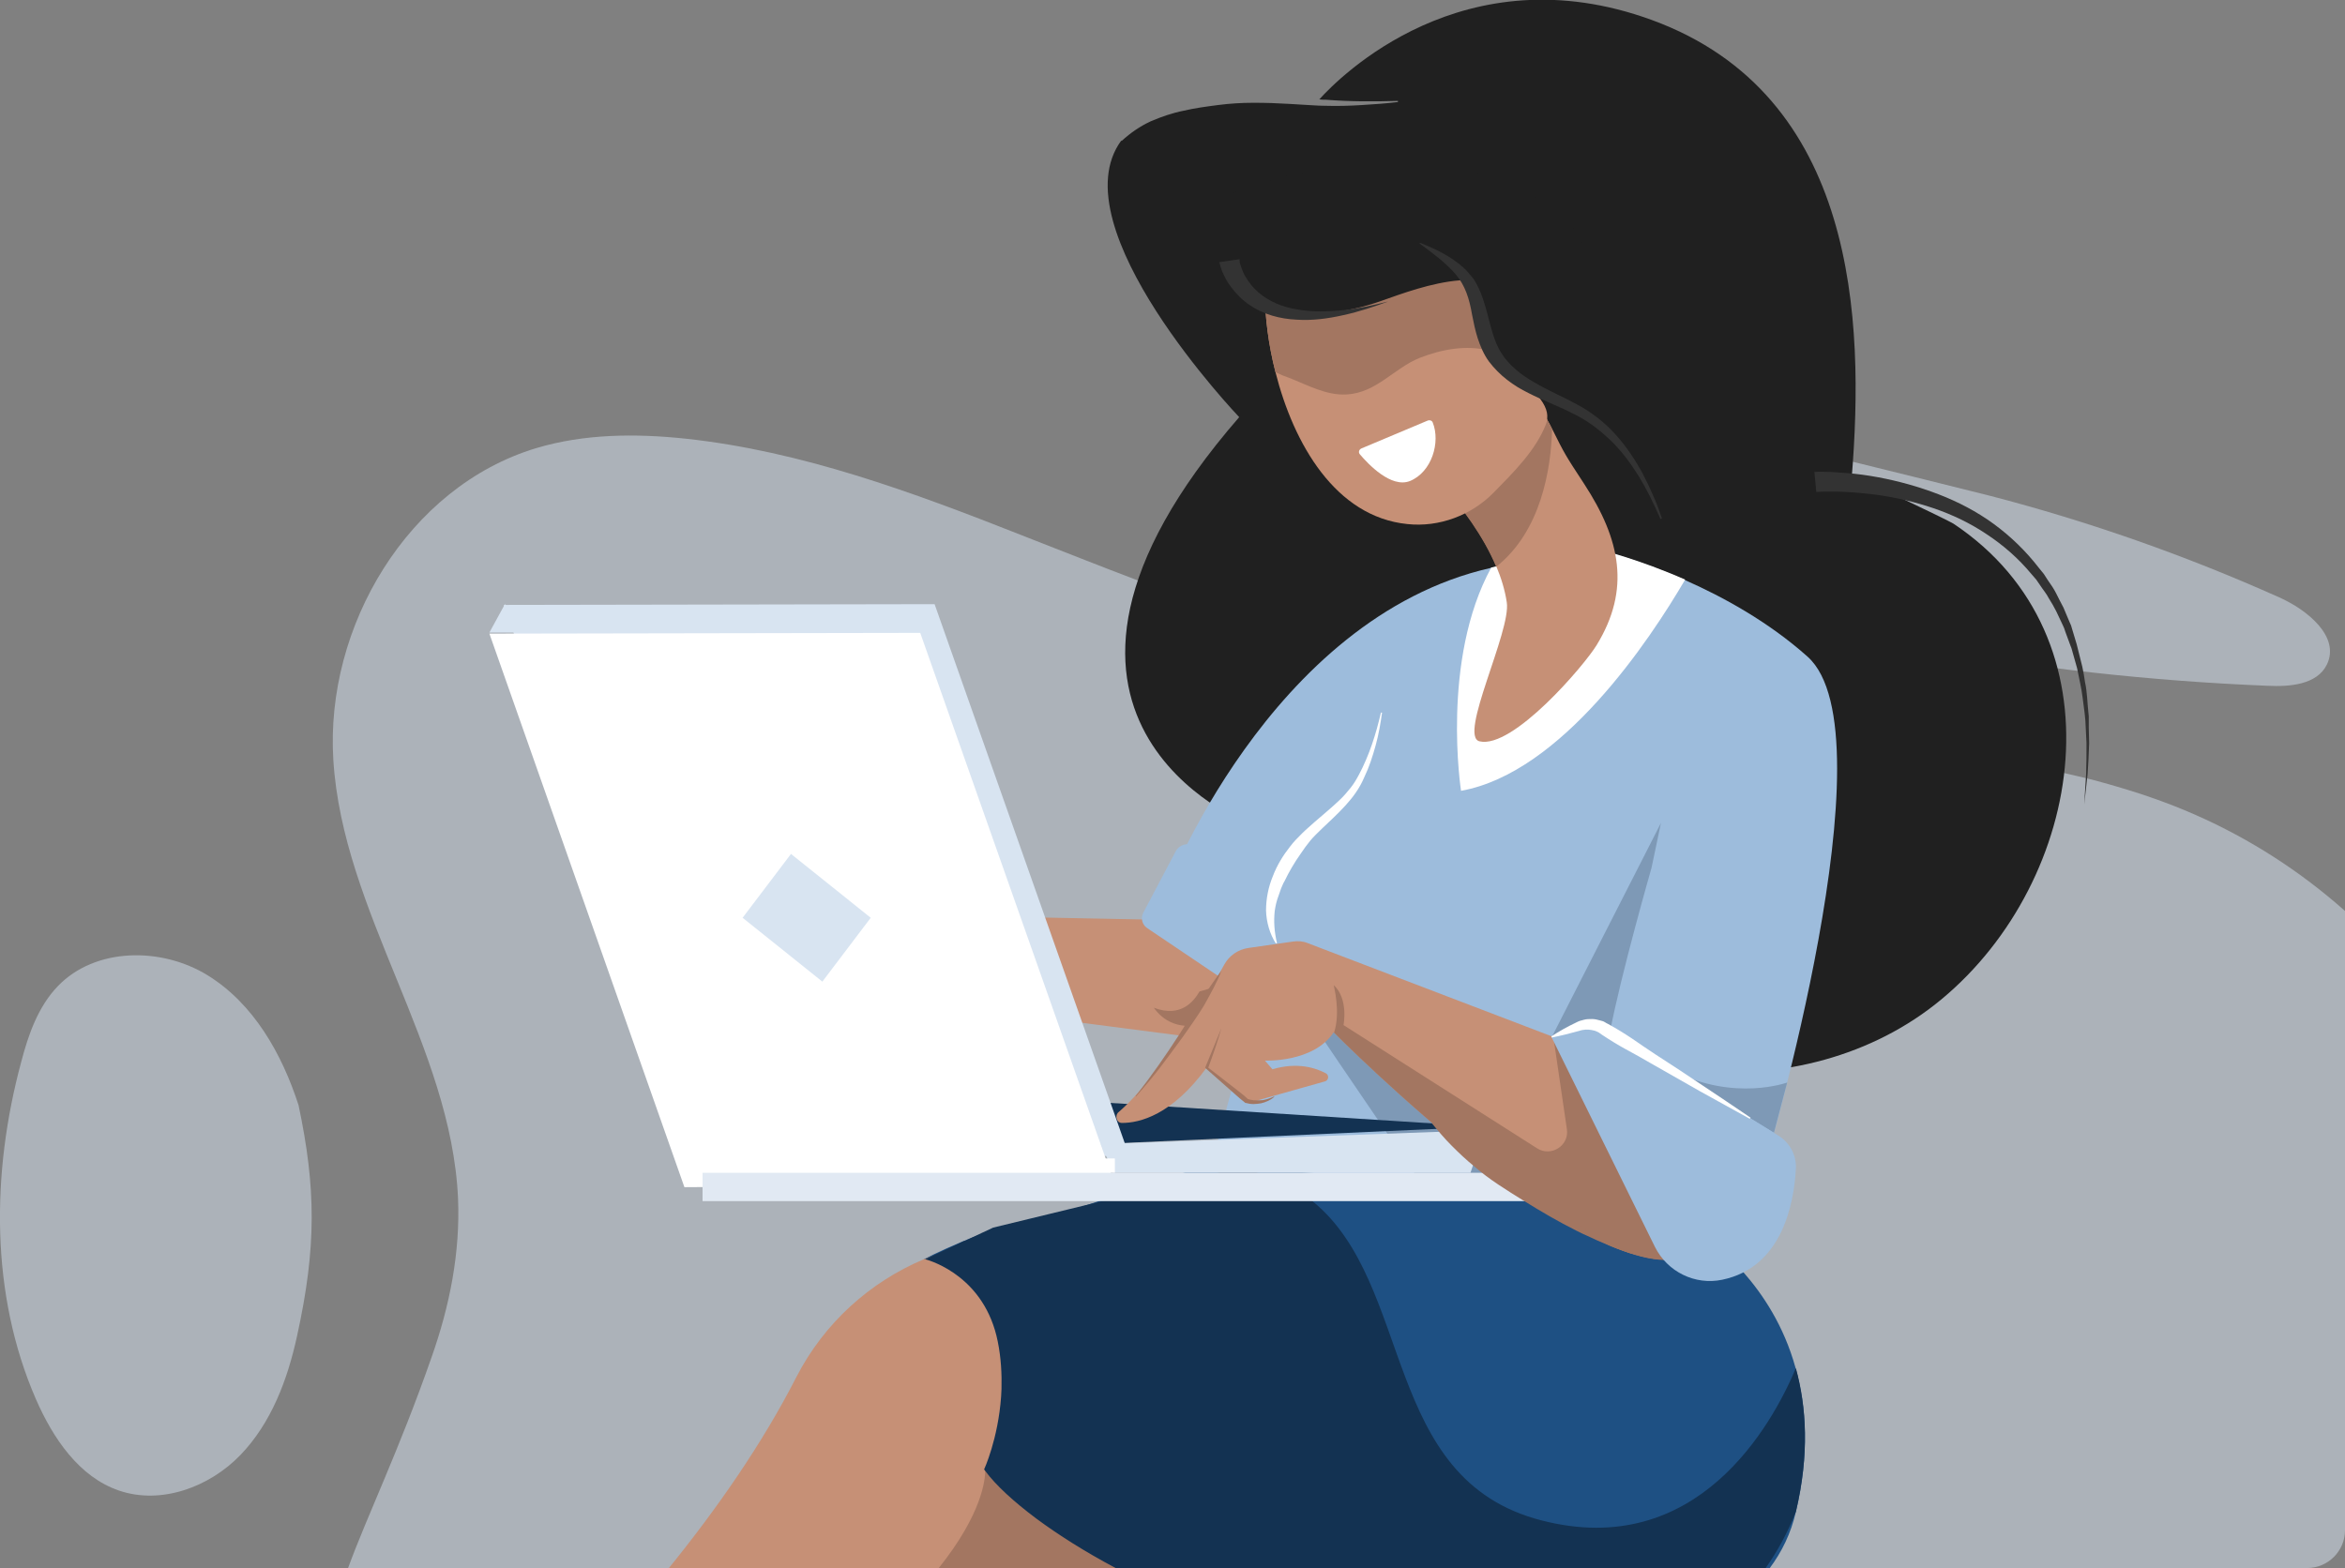 <?xml version="1.0" encoding="utf-8"?>
<!-- Generator: Adobe Illustrator 24.0.1, SVG Export Plug-In . SVG Version: 6.00 Build 0)  -->
<svg version="1.1" id="Layer_1" xmlns="http://www.w3.org/2000/svg" xmlns:xlink="http://www.w3.org/1999/xlink" x="0px" y="0px"
	 viewBox="0 0 620.5 415" style="enable-background:new 0 0 620.5 415;" xml:space="preserve">
<rect x="0" y="0" width="620.5" height="415" fill="#808080" stroke="none"/>
<style type="text/css">
	.st0{opacity:0.5;}
	.st1{fill:#D8E4F1;}
	.st2{fill:#C69076;}
	.st3{fill:#1E5083;}
	.st4{fill:#A37661;}
	.st5{fill:#373348;}
	.st6{fill-rule:evenodd;clip-rule:evenodd;fill:#202020;}
	.st7{fill:#9DBCDC;}
	.st8{fill:#7E99B6;}
	.st9{fill:#FFFFFF;}
	.st10{fill:#133252;}
	.st11{fill:#E1E9F3;}
	.st12{fill:#202020;}
	.st13{fill:#333333;}
</style>
<g>
	<g class="st0">
		<path class="st1" d="M361.9,110.1c1.9-9.6,15-10.6,24.7-9.2c45,6.4,95.8,19.3,139.9,30.3c26.2,6.8,51.8,15.8,76.6,26.9
			c7.4,3.3,16.2,10.4,12.6,17.8c-2.6,5.3-9.8,5.9-15.7,5.6c-61.8-2.5-123.3-13.7-182.2-33c-16.6-5.5-33.2-11.7-47-22.4
			C365.7,122.1,360.6,116.4,361.9,110.1z"/>
		<path class="st1" d="M620.5,241.1V405c0,5.5-4.5,10-10,10H92.1c5.2-14.2,13.4-30.9,22.1-55.8c4.8-13.6,7.6-27.7,7-42
			c-1.8-40.4-30.5-75.7-33-116.1c-2.2-35.3,19.8-72.3,53.7-82.5c12.7-3.8,26.3-3.9,39.5-2.5c30.7,3.3,59.9,14.1,88.8,25.5
			c1.1,0.4,2.2,0.9,3.3,1.3c9,3.5,18,7.1,27,10.5c0.2,0.1,0.5,0.2,0.7,0.3c5.8,2.2,11.6,4.3,17.5,6.3c0.9,0.3,1.8,0.6,2.7,0.9
			c10.8,3.7,21.7,7.1,32.6,10.2c10.7,3.1,21.5,5.9,32.3,8.5c2.3,0.5,4.6,1.1,6.9,1.6c5.8,1.3,11.6,2.6,17.4,3.7
			c3.6,0.7,7.2,1.4,10.9,2.1h0c15.7,2.9,31.4,5.3,47.2,7.2c5.8,0.7,11.5,1.3,17.3,1.9c11.6,1.2,23.3,2.4,34.9,4
			c1,0.1,2.1,0.3,3.1,0.5c7.5,1.1,14.9,2.4,22.2,4c2,0.5,4,0.9,6,1.4c0.1,0,0.2,0,0.3,0.1c0.3,0.1,0.6,0.1,0.9,0.2
			c1.1,0.3,2.2,0.6,3.3,0.9c8.3,2.3,16.4,5,24.3,8.5C595.3,222,608.7,230.6,620.5,241.1z"/>
		<path class="st1" d="M5.6,281.1c1.9-7.3,4.5-14.7,9.7-20.1c9.9-10.3,27.4-10.4,39.6-2.9c12.2,7.5,19.7,20.8,24.1,34.4
			c4.6,21.8,4.8,37.5-0.4,61.1c-2.5,11.5-6.8,23-15,31.5c-8.2,8.5-21,13.2-32.1,9.4c-10.6-3.6-17.5-13.9-22-24.2
			C-2.6,342.5-2.3,310.4,5.6,281.1z"/>
	</g>
	<path class="st2" d="M309.8,243.5l-67.1-1.3l3.4,23.3l78.8,10.2l3.9-17L309.8,243.5z"/>
	<path class="st3" d="M244.4,333.3c0,0,17.9-9.2,27.2-9.6c9.3-0.5,24.7,4.9,24.7,4.9l1.5,6.4L244.4,333.3z"/>
	<path class="st4" d="M373.9,410.4c0,0-3.9,2-10.7,4.6h-131c-19.2-15.3,11.4-35.8,31-46.4c0.6-0.3,1.3-0.7,1.9-1
		c7.2-3.8,12.4-6.1,12.4-6.1l54.1,21.7l8.6,3.5l21.6,8.7L373.9,410.4z"/>
	<path class="st4" d="M274.1,408.6c0,0,0.4,2.3,0.6,6.4h-61.1c1.1-18.8,0.9-30.7,0.9-30.7l10.5-16.8l22-7.7l16.1,8.8l1.8,1l9.8,5.4
		l-0.5,25l0,1.9L274.1,408.6z"/>
	<path class="st5" d="M332.6,128.2c-2.1,3.2-3.9,6.5-5.7,9.9c-1.7,3.4-3.3,6.9-4.7,10.4c-1.4,3.6-2.6,7.2-3.6,10.9
		c-1,3.7-1.7,7.5-2,11.4c-0.8,7.7,0,15.9,3.3,23.4c1.6,3.7,4,7.2,6.6,10.3l2.1,2.2c0.7,0.7,1.5,1.4,2.3,2l1.2,1l1.2,0.9l2.5,1.8
		l3.8-6.3l-2.2-1.4l-1.1-0.7l-1-0.8c-0.7-0.5-1.4-1-2.1-1.6l-1.9-1.7c-2.5-2.4-4.7-5.2-6.3-8.2c-3.3-6.2-4.7-13.5-4.6-20.8
		c0.1-3.7,0.4-7.4,1.1-11c0.7-3.7,1.5-7.3,2.6-10.9s2.4-7.1,3.8-10.6C329.2,135,330.8,131.6,332.6,128.2z"/>
	<path class="st5" d="M469.9,137c8.4,2.2,16.2,6.1,23.2,11.1c6.9,5.1,13,11.3,17.6,18.5c2.3,3.6,4.3,7.4,5.8,11.4
		c1.5,4,2.7,8.1,3.4,12.2c1.5,8.3,1.1,16.9-1.1,25c-2.2,8.1-6.3,15.6-12,21.6c-1.4,1.5-2.9,2.9-4.5,4.3l-2.5,1.9
		c-0.4,0.3-0.8,0.7-1.2,0.9l-1.3,0.9l-1.3,0.9c-0.4,0.3-0.9,0.6-1.3,0.8l-2.7,1.6c-0.9,0.5-1.8,1-2.8,1.4l-1.4,0.7l-1.4,0.6
		c-15.2,6.8-32.7,8.3-48.7,4.4l-1.6,7.2c4.5,0.9,9,1.4,13.5,1.6c4.5,0.1,9,0,13.5-0.6c8.9-1.1,17.7-3.6,25.7-7.6l1.5-0.7l1.5-0.8
		c1-0.6,2-1.1,2.9-1.7l2.8-1.8c0.5-0.3,0.9-0.6,1.4-1l1.4-1l1.3-1c0.5-0.3,0.9-0.7,1.3-1.1l2.6-2.2c1.6-1.5,3.3-3.1,4.7-4.8
		c5.9-6.8,10.1-15.1,12.1-23.8c2-8.7,2-17.8,0.2-26.4c-0.9-4.3-2.2-8.6-4-12.6c-1.7-4-3.9-7.9-6.4-11.5c-5-7.2-11.4-13.3-18.6-18.2
		C486.4,142.5,478.4,138.9,469.9,137z"/>
	<path class="st6" d="M349.1,26.3c0.6,0.1,1.2,0.1,1.8,0.1c6.3,0.5,12.7,0.5,19,0.3l0,0.3c-3.2,0.4-6.3,0.6-9.5,0.8
		c-3.2,0.2-6.4,0.3-9.6,0.2c-2.1,0-4.2-0.2-6.3-0.3c-1.1-0.1-2.2-0.1-3.3-0.2c-3.2-0.2-6.3-0.3-9.5-0.3c-3.2,0-6.3,0.2-9.4,0.6
		c-3.1,0.4-6.1,0.8-9.1,1.5c-3,0.6-5.9,1.6-8.7,2.8c-2.8,1.3-5.3,3-7.7,5.2l-0.1-0.1c-16.9,22.9,31.2,73.2,31.2,73.2
		c-69.2,79.7,2.3,107.6,2.3,107.6s68.9,32.9,80.7,50.5c7.1,10.7,25.5,13.7,37.1,14.9c23.3,2.3,47.5-3.8,65.7-18.9
		c38.1-31.6,48.4-95.8,3.2-125.9c-1.6-1-26.8-13.1-26.9-12.5c3.3-41.1,1.5-100.9-52.9-120.8C387.3-12.9,354.3,20.5,349.1,26.3z"/>
	<path class="st2" d="M348.5,415h-50.3c-7.9-4.2-16.1-9.2-23.9-15c-4.7-3.5-9.2-7.2-13.6-11.3c0,0,0,0.2,0,0.5
		c0,2.2-0.7,11.3-12.3,25.8H177c12.8-15.8,24.7-32.9,33.7-50.5c7.4-14.4,19.5-25.2,33.7-31.2c0.5-0.2,1-0.4,1.6-0.6l0,0
		c11.8-4.6,24.9-5.9,37.9-3.2c0.6,0.1,1.3,0.3,1.9,0.4c0,0,0,0,0,0c0,0,0,0,0,0c4.1,0.9,8,2.3,11.7,4.1
		c22.3,10.8,35.6,35.1,42.6,52.7c4.6,11.5,6.5,20.1,6.5,20.1L348.5,415z"/>
	<path class="st7" d="M333.5,260.6l-14.1,51.6l57.8,2.7l18.2,1.3l17.7,1.3l0.5-2.7l0.4-2.1l4.7-25.7l48.3,21.4
		c0,0,34-114.3,11.3-134.6c-10.3-9.2-22.3-15.8-32.5-20.3c-12.3-5.4-21.8-7.7-21.8-7.7l-19.3,2.8c-3.5,0.3-6.9,0.9-10.2,1.7
		c-58.8,13.3-86.3,86.1-86.3,86.1L333.5,260.6z"/>
	<path class="st8" d="M346.9,270.3c8.4,12.5,24.9,36.6,30.3,44.5l18.2,1.3l18.2-1.4l0.4-2.1l-12.4-11.8l-26.8-22.2
		C374.8,278.6,336.7,255.2,346.9,270.3z"/>
	<path class="st9" d="M386.6,209.3c26.7-4.8,50-40,59.3-55.9c-12.3-5.4-21.8-7.7-21.8-7.7l-19.3,2.8c-3.5,0.3-6.9,0.9-10.2,1.7
		C381.2,174.7,386.6,209.3,386.6,209.3z"/>
	<path class="st2" d="M391.5,196.2c8.8,2.1,27.8-20.2,31-25.5c9-14.7,6.3-27.9-3.3-42.6c-5.1-7.8-5.1-7.8-8.5-14.6
		c-1.7-3.5-3.6-6.2-5.8-6.9c-0.6-0.2-1.1-0.3-1.7-0.3c-1.9,0-3.8,0.7-5.7,2c-6.2,4.2-12.4,13.7-16.1,19.6
		c5.5,6.3,11.1,13.8,14.5,21.9c1.3,3.1,2.3,6.3,2.8,9.6C399.9,167,385.8,194.9,391.5,196.2z"/>
	<path class="st10" d="M392.8,298.2l-105.3-6.7l2.8,11.3L392.8,298.2z"/>
	<path class="st1" d="M184.9,306.6l113.9-0.7l-51.5-146l-114,0.2L184.9,306.6z"/>
	<path class="st9" d="M181.1,314.2l113.9-0.7l-51.5-146l-114,0.2L181.1,314.2z"/>
	<path class="st3" d="M475.2,400.1c-1.3,5.7-3.7,10.6-6.9,14.9H332.7c-0.9-5.7-1.2-12.9-0.7-22.2c0.2-3.3,0-6.5-0.5-9.6
		c-3.3-20.3-20.2-37.8-36.8-48.3c-3-1.9-5.9-3.6-8.8-5c0,0,0,0,0,0c-5.5-2.7-10.7-4.6-14.9-5.4l2.7-0.9h0l16.7-5.6l0.5-0.2l22.6-7.5
		l6-2l1,0.1h0l7,0.5l17.7,1.4l30.7,2.4l22.1,1.7h0l3.2,0.3h0l2.5,0.2l0.4,0l2.9,0.2h0.1l5.8,0.5l0.5,0.2l20.6,6.2h0l14.5,4.4
		l1.8,0.5c0,0,0.7,0.4,1.8,1.3c2,1.5,5.5,4.3,9.2,8.5c5.1,5.8,10.7,14.1,13.8,25.3C478,372.3,478.8,384.9,475.2,400.1z"/>
	<path class="st10" d="M475.2,400.1c-2.2,5.6-4.9,10.5-8,14.9h-172c-8.1-4.3-15.2-8.8-21-13.1c-6-4.5-10.7-8.8-13.5-12.6
		c-0.1-0.1-0.2-0.3-0.3-0.4c0,0,3.7-8,4.5-19.3c0-0.7,0.1-1.3,0.1-2c0.1-3.9-0.1-8.2-1-12.6c-3.4-16.9-17.3-21.2-19.1-21.7
		c0,0,0,0,0,0c-0.1,0-0.2,0-0.2,0l1.3-0.6l0,0l9.2-4.3l0.1,0l0,0l7.5-3.5l27.6-6.7l0.7-0.2l28.7-7l2-0.5l5.6-1.4
		c2,0.4,3.9,0.8,5.7,1.4c2.4,0.7,4.7,1.6,6.8,2.7c2.8,1.4,5.3,3,7.5,4.8c26.9,22,18,73.5,60.5,84.4c41.1,10.6,60.9-25.1,67.3-40.3
		C478,372.3,478.8,384.9,475.2,400.1z"/>
	<path class="st1" d="M294.7,310.4h94.4l3.8-11.3l-101.6,3.7L294.7,310.4z"/>
	<path class="st1" d="M217.6,259.8l12.8-16.9l-21.1-16.9l-12.8,16.9L217.6,259.8z"/>
	<path class="st1" d="M133.6,159.9l-4.1,7.5l11.3,0L133.6,159.9z"/>
	<path class="st9" d="M280,310.4h15v-3.8h-15V310.4z"/>
	<path class="st4" d="M381.4,128.1c5.5,6.3,11.1,13.8,14.5,21.9c11.9-9.4,14.5-25.9,14.8-36.4c-1.7-3.5-3.6-6.2-5.8-6.9
		c-0.6-0.2-1.1-0.3-1.7-0.3l-5.7,2C391.4,112.6,385.2,122.2,381.4,128.1z"/>
	<path class="st2" d="M334.7,77.4c0,6.3,0.9,13.7,2.8,21.1c4.8,19,15.9,38.3,34.9,40.2c8.4,0.9,16.9-2.3,22.8-8.3
		c5.2-5.3,11.2-11.2,13.9-18.2c0.2-0.5,0.3-0.9,0.3-1.5c0.2-2-0.8-4.2-3.5-7.1c-4.1-4.3-8.5-6.4-11.5-10.6c-1.2-1.7-2.2-3.7-2.8-6.3
		c-1.1-4.3,1.2-5.5-2.3-10.2c-2.4-3.1-5.9-5.2-9.5-6.5C364.6,64.7,349.6,84.7,334.7,77.4z"/>
	<path class="st7" d="M332.7,233.7l-16.6-9.8c-1.8-1-4-0.4-5,1.4l-8.6,16.3c-0.7,1.4-0.3,3.1,1,4l22.7,15.3l10.6-5.7L332.7,233.7z"
		/>
	<path class="st11" d="M185.9,317.9h218.2v-7.5H185.9V317.9z"/>
	<path class="st2" d="M304.2,264.8c0.3,0.5,0.6,1.2,1.1,1.8c2.2,3.1,6.7,6.7,15.2,3.7c3.3-1.2,5.3-2.5,6.5-3.7
		c3.7-4-0.8-7.8-0.8-7.8s-1.4,0.8-3.7,1.8h0c-1.4,0.6-3.1,1.2-5.1,1.7c-3.4,0.9-7.6,1.5-12.2,1.1
		C304.4,263.4,303.8,264.2,304.2,264.8z"/>
	<path class="st4" d="M305.3,266.7c2.2,3.1,6.7,6.7,15.2,3.7c3.3-1.2,5.3-2.4,6.5-3.7l0.5-3.4c0,0-2.2-1.9-5-2.6h0
		c-1.4,0.6-3.1,1.2-5.1,1.7C316,264.8,312.6,269.5,305.3,266.7z"/>
	<path class="st4" d="M334.7,77.4c0,6.3,0.9,13.7,2.8,21.1c1.2,0.6,2.4,1.1,3.6,1.5c4.9,1.9,9.8,4.7,15.2,4.4
		c7.9-0.4,12.6-7,19.4-9.7c5.6-2.2,12.3-3.5,18.3-1.9c0.2,0,0.4,0.1,0.5,0.2c-1.2-1.7-2.2-3.7-2.8-6.3c-1.1-4.3,1.2-5.5-2.3-10.2
		c-2.4-3.1-5.9-5.2-9.5-6.5C364.6,64.7,349.6,84.7,334.7,77.4z"/>
	<path class="st12" d="M322,71.1c3.5,4.7,7.9,7.8,12.8,9.7c9.6,3.6,21,2.3,30.8-1.2c5.1-1.8,13.1-4.8,20.6-5.4
		c0.3,0,0.6-0.1,0.9-0.1c7-0.4,13.3,1.5,15.7,8.8c10.7,5.2,24.2-3.1,16.6-17.6c-4.8-9.2-14.4-14.7-23.8-18.2
		c-12.9-4.8-74.7-5.6-77.2,13.4C318,63.5,319,67,322,71.1z"/>
	<path class="st2" d="M295.5,296.2c0.2,0.6,0.7,1,1.4,1c4.6,0,13.2-2,22.5-14.8l10.5,8.7c0.5,0.4,1.3,0.6,1.9,0.4l18.8-5.3
		c1-0.3,1.1-1.6,0.3-2.1c-2.6-1.4-7.5-3.1-14.2-1.1l-2-2.3c0,0,12.9,0.6,18.2-7.5c0,0,72,72.7,95.4,58.3c0.7-0.4,1.4-0.9,1.9-1.4
		c18.1-15.4-33-53.3-33-53.3l-71.2-27.2c-1.2-0.5-2.6-0.6-3.9-0.4l-11.8,1.7c-2.7,0.4-5,2-6.3,4.3c-4.7,8.6-17,29.7-28.2,39.3
		C295.4,295,295.3,295.6,295.5,296.2z"/>
	<path class="st9" d="M377.8,111.3l-17.6,7.4c-0.6,0.3-0.8,1-0.4,1.5c2.2,2.6,8.3,9.1,13.3,7.1c5.8-2.4,8.1-10.3,6-15.5
		C378.9,111.3,378.3,111.1,377.8,111.3z"/>
	<path class="st13" d="M322.6,69.4c0,0.2,0,0.2,0.1,0.3l0.1,0.2c0,0.2,0.1,0.3,0.1,0.5c0.1,0.3,0.2,0.6,0.3,0.9
		c0.2,0.6,0.4,1.1,0.7,1.6c0.5,1.1,1.1,2.1,1.8,3c1.4,1.9,3,3.5,4.9,4.8c3.8,2.6,8.2,3.7,12.4,3.9c4.3,0.3,8.5-0.3,12.5-1.2
		c4.1-0.9,8-2.2,11.8-3.6c-4,1-8,1.9-12,2.3c-4,0.4-8.1,0.5-12-0.2c-3.9-0.6-7.5-2.1-10.3-4.5c-1.4-1.2-2.5-2.6-3.4-4.1
		c-0.5-0.8-0.8-1.6-1.1-2.4c-0.1-0.4-0.3-0.8-0.4-1.2c0-0.2-0.1-0.4-0.1-0.6c0-0.1,0-0.2,0-0.3l0-0.1c0,0,0-0.1,0-0.1L322.6,69.4z"
		/>
	<path class="st13" d="M480.6,130.2c1.2-0.1,2.5-0.1,3.8-0.1c1.3,0,2.6,0,3.9,0.1c2.6,0.1,5.3,0.4,7.9,0.7
		c5.2,0.7,10.4,1.9,15.4,3.6c5,1.7,9.8,4,14.1,6.9c4.4,2.9,8.4,6.4,11.8,10.5l1.3,1.5l1.1,1.6c0.7,1.1,1.6,2.1,2.2,3.3
		c0.7,1.1,1.4,2.3,2,3.5l1.7,3.6l0.4,0.9l0.3,0.9l0.7,1.9l0.7,1.9c0.3,0.6,0.4,1.3,0.6,1.9l1.1,3.9c0.3,1.3,0.5,2.6,0.8,3.9
		c0.6,2.6,0.8,5.3,1.2,8l0.1,1c0,0.3,0.1,0.7,0.1,1l0.1,2l0.2,4c0,2.7,0,5.4-0.1,8.1l-0.5,8.1l0.9-8.1c0.2-2.7,0.3-5.4,0.4-8.1
		l-0.1-4.1l0-2c0-0.3,0-0.7,0-1l-0.1-1c-0.3-2.7-0.3-5.4-0.9-8.1c-0.2-1.3-0.4-2.7-0.7-4l-1-4c-0.2-0.7-0.3-1.3-0.5-2l-0.6-2l-0.6-2
		l-0.3-1l-0.4-0.9l-1.6-3.8c-0.6-1.2-1.3-2.4-1.9-3.7c-0.6-1.2-1.4-2.4-2.2-3.5l-1.1-1.7l-1.3-1.6c-3.4-4.4-7.4-8.3-11.9-11.6
		c-4.5-3.3-9.5-5.9-14.7-7.9c-5.2-2-10.6-3.5-16-4.5c-2.7-0.5-5.5-0.9-8.3-1.1c-1.4-0.1-2.8-0.2-4.2-0.3c-1.4,0-2.8-0.1-4.3,0
		L480.6,130.2z"/>
	<path class="st13" d="M375.7,64.5c3.4,2.5,6.8,5,9.4,8c2.6,3,3.7,6.6,4.4,10.7c0.4,2,0.8,4.1,1.5,6.3c0.7,2.1,1.6,4.3,3,6.2
		c2.8,3.7,6.5,6.4,10.4,8.3c3.9,2,7.8,3.4,11.5,5.3c1.9,0.9,3.6,1.9,5.3,3.1c1.7,1.2,3.2,2.5,4.7,3.9c3,2.8,5.5,6.2,7.7,9.7
		c2.2,3.6,4,7.3,5.7,11.2c0,0.1,0.2,0.2,0.3,0.1c0.1,0,0.1-0.2,0.1-0.3c-0.7-2-1.4-4-2.3-5.9c-0.8-1.9-1.7-3.8-2.7-5.7
		c-2-3.7-4.4-7.3-7.3-10.5c-2.9-3.2-6.4-5.9-10.2-7.9c-3.8-2.1-7.7-3.7-11.2-5.8c-1.8-1-3.4-2.1-4.9-3.4c-1.5-1.3-2.8-2.7-3.8-4.3
		c-2-3.1-2.8-7-3.9-11.1c-0.6-2.1-1.2-4.2-2.2-6.3c-0.3-0.5-0.5-1-0.8-1.5c-0.3-0.5-0.6-1-1-1.4c-0.7-0.9-1.5-1.8-2.3-2.5
		c-3.4-3-7.3-4.8-11.2-6.4c-0.1,0-0.2,0-0.3,0.1C375.6,64.4,375.6,64.5,375.7,64.5z"/>
	<path class="st8" d="M437,229.7c0,0-8.1,28.2-11,43.5l-4.8-2.9l-10.6,4.2l28.9-56.7L437,229.7z"/>
	<path class="st8" d="M472.9,286.5c0,0-13.9,5.1-30-3l26.5,16.3L472.9,286.5z"/>
	<path class="st9" d="M365.4,188.6c-1.3,5.7-3.1,11.3-5.8,16.4c-0.7,1.3-1.4,2.5-2.3,3.6c-0.9,1.1-1.8,2.2-2.9,3.2
		c-2.1,2-4.3,3.8-6.6,5.8c-1.1,1-2.3,2-3.3,3c-1.1,1.1-2.2,2.2-3.1,3.4c-1.9,2.4-3.5,5-4.6,7.9c-1.2,2.9-1.8,6-1.8,9.1
		c0.1,3.1,1,6.2,2.6,8.7l0.3-0.1c-0.7-2.9-0.9-5.7-0.6-8.5c0.2-1.4,0.5-2.7,1-4c0.2-0.7,0.5-1.3,0.7-2c0.3-0.6,0.5-1.3,0.9-1.9
		c1.2-2.5,2.6-4.9,4.3-7.3c0.8-1.2,1.6-2.3,2.5-3.4c0.9-1.1,2-2.1,3-3.1c2.1-2,4.3-4,6.3-6.2c1-1.1,2-2.3,2.8-3.5
		c0.9-1.3,1.6-2.6,2.2-4c1.3-2.7,2.2-5.5,3-8.4c0.8-2.9,1.3-5.8,1.7-8.7L365.4,188.6z"/>
	<path class="st4" d="M353,273.3c0,0,72,72.7,95.4,58.3c0.7-0.4,1.4-0.9,1.9-1.4l-8.9-18.5l-30.2-36.1l3.4,23.2
		c0.7,4.4-4.2,7.5-7.9,5.1l-51.2-32.6c0,0,1.4-6.9-2.6-10.6C352.9,260.9,354.8,267.8,353,273.3z"/>
	<path class="st7" d="M475.2,309.3c-0.5,9.2-3.6,26.1-19.5,29.4c-7.2,1.5-14.5-2.1-17.8-8.7l-27.4-55.6l10.6-4.2l49.4,30.3
		C473.6,302.4,475.4,305.8,475.2,309.3z"/>
	<path class="st9" d="M463.2,295.8c-4.1-2.8-8.3-5.6-12.5-8.4l-6.3-4.2l-6.3-4.1c-2.1-1.4-4.2-2.8-6.2-4.2c-2.1-1.4-4.2-2.7-6.4-3.9
		l-0.4-0.2l-0.5-0.3c-0.3-0.2-0.7-0.3-1.1-0.4c-0.7-0.2-1.5-0.4-2.2-0.4c-0.8,0-1.5,0-2.2,0.2c-0.4,0.1-0.7,0.2-1.1,0.3
		c-0.3,0.1-0.7,0.3-0.9,0.4c-2.3,1.1-4.5,2.3-6.6,3.7l0.1,0.3c2.5-0.5,4.9-1.1,7.4-1.8c0.3-0.1,0.6-0.2,0.8-0.2
		c0.3,0,0.5-0.1,0.8-0.1c0.5,0,1,0,1.5,0.1c0.5,0.1,1,0.2,1.4,0.4c0.2,0.1,0.4,0.2,0.6,0.3l0.7,0.5c2.1,1.4,4.2,2.7,6.4,3.9
		c2.2,1.2,4.4,2.4,6.6,3.7l6.5,3.7l6.5,3.7c4.4,2.4,8.8,4.9,13.2,7.3L463.2,295.8z"/>
	<path class="st4" d="M431.9,331.7c-4.8-2.1-9.5-4.6-14-7.4c-4.5-2.7-8.9-5.6-13.2-8.6c-2.1-1.6-4.2-3.1-6.3-4.8
		c-1-0.8-2.1-1.6-3.1-2.4c-1-0.8-2.1-1.6-3.2-2.4l-1.6-1.1c-0.5-0.4-1-0.8-1.6-1.2c-1.1-0.8-2.1-1.5-3.2-2.3
		c-2.2-1.5-4.3-3.1-6.6-4.4l-0.2,0.2c1.7,2.1,3.4,4.1,5.3,6c1.9,1.9,3.8,3.7,5.9,5.4c4,3.5,8.6,6.3,13.1,9.1
		c4.5,2.8,9.1,5.5,13.9,7.9c1.2,0.6,2.4,1.2,3.6,1.7c1.2,0.6,2.4,1.1,3.6,1.6c2.4,1.1,4.9,2,7.4,2.8L431.9,331.7z"/>
	<path class="st4" d="M323.2,256.9c-2,2.7-3.9,5.5-5.7,8.3c-1.9,2.8-3.6,5.7-5.4,8.5c-1.8,2.8-3.7,5.6-5.6,8.3
		c-1.9,2.7-3.9,5.4-6,8.1l0.1,0.1c2.2-2.5,4.4-5.1,6.4-7.7c2-2.7,4-5.3,6-8.1c1.9-2.7,3.9-5.5,5.6-8.3
		C320.3,263,322,260.1,323.2,256.9L323.2,256.9z"/>
	<path class="st4" d="M323.2,272.1c-1.4,3.4-2.8,6.8-4.2,10.2l-0.1,0.3l0.2,0.2l5.1,4.5c0.9,0.8,1.7,1.5,2.6,2.3
		c0.9,0.8,1.7,1.5,2.6,2.2l0.1,0.1l0.1,0c0.7,0.2,1.4,0.3,2.1,0.3c0.7,0,1.4-0.1,2-0.2c1.3-0.3,2.6-0.9,3.5-1.7l-0.1-0.1
		c-0.6,0.3-1.2,0.5-1.8,0.7c-0.6,0.2-1.2,0.3-1.8,0.3c-0.6,0-1.2,0-1.8,0c-0.6-0.1-1.2-0.2-1.7-0.4l0.2,0.1
		c-0.8-0.8-1.7-1.5-2.6-2.2c-0.9-0.7-1.8-1.4-2.7-2.1l-5.4-4.2l0.1,0.5C321,279.1,322.2,275.6,323.2,272.1L323.2,272.1z"/>
</g>
</svg>
